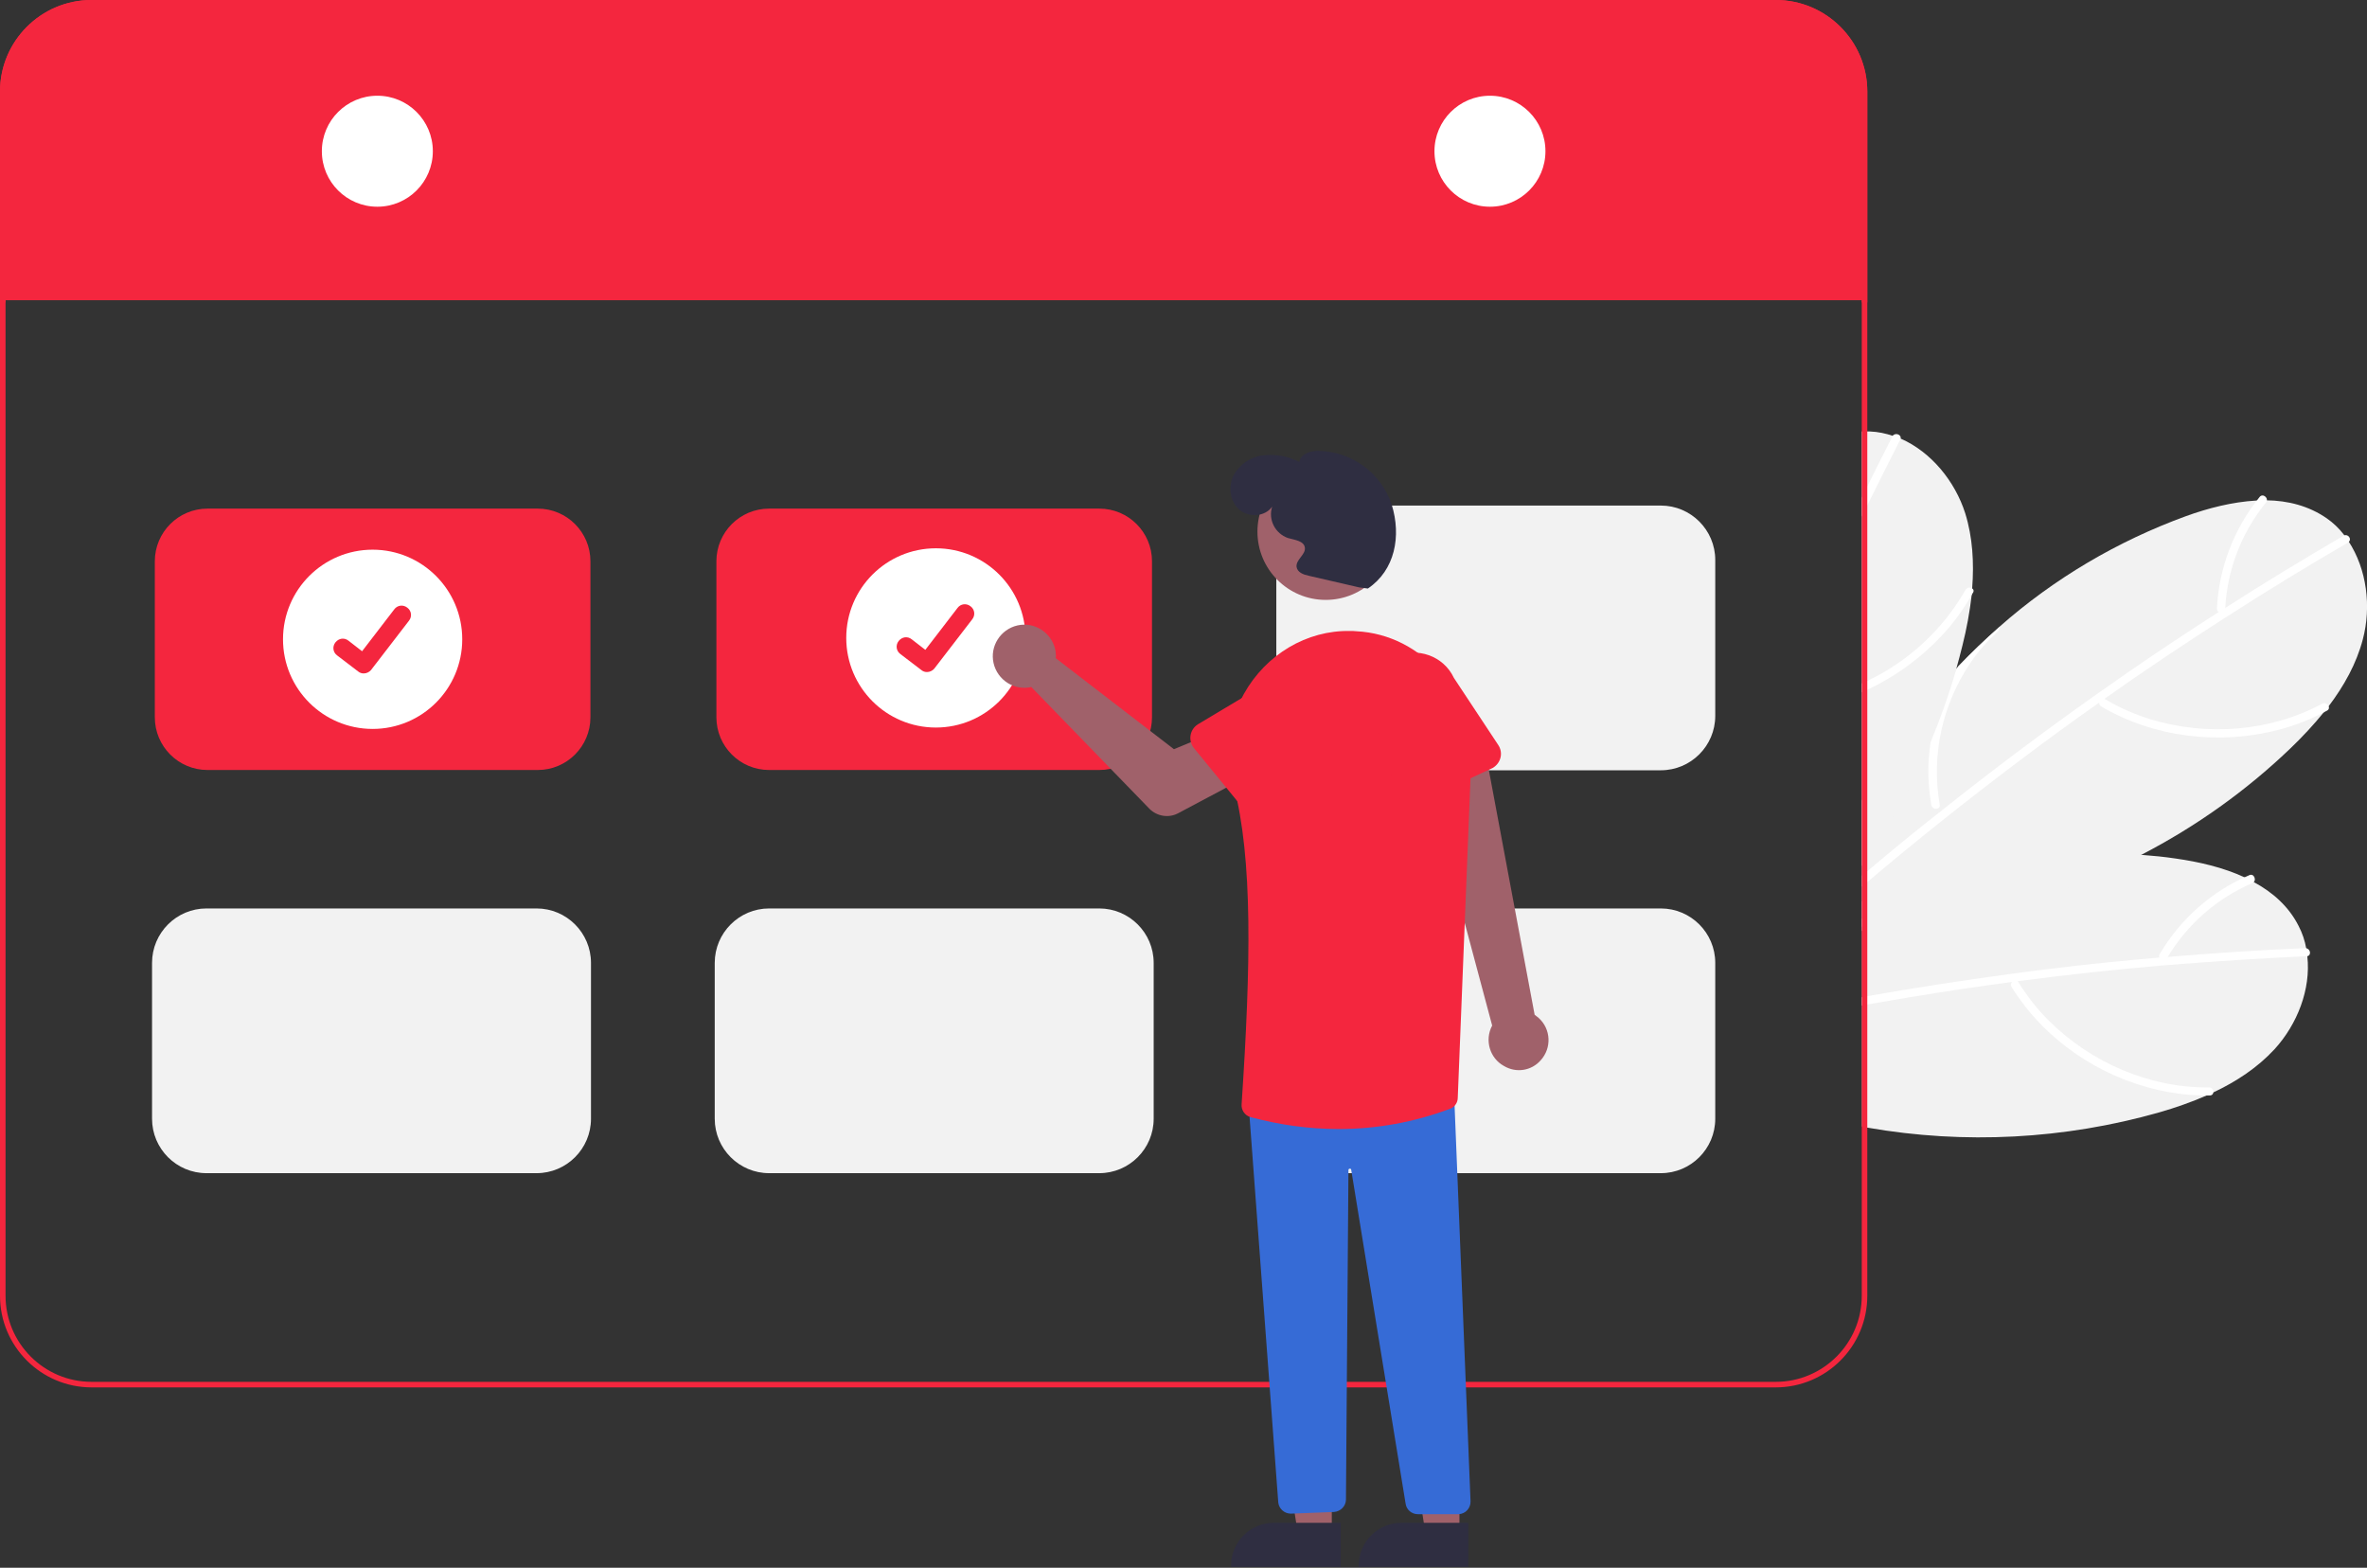 <?xml version="1.0" encoding="utf-8"?>
<!-- Generator: Adobe Illustrator 24.0.0, SVG Export Plug-In . SVG Version: 6.00 Build 0)  -->
<svg version="1.1" id="b4399b83-2ecd-46d4-bd64-e276547eb0bb"
	 xmlns="http://www.w3.org/2000/svg" xmlns:xlink="http://www.w3.org/1999/xlink" x="0px" y="0px" viewBox="0 0 853.1 565"
	 style="enable-background:new 0 0 853.1 565;" xml:space="preserve">
<rect x="0" y="0" width="853.1" height="565" fill="#333333" stroke="none"/>
<style type="text/css">
	.st0{fill:#F2F2F2;}
	.st1{fill:#FFFFFF;}
	.st2{fill:#F4263E;}
	.st3{fill:#A0616A;}
	.st4{fill:#2F2E41;}
	.st5{fill:#366BD6;}
</style>
<path class="st0" d="M819.8,378.1c-6.2,6.7-13.8,11.7-22.1,15.6h0c-0.8,0.4-1.6,0.7-2.4,1.1h0l0,0l0,0h0c0,0,0,0,0,0c0,0,0,0,0,0h0
	l0,0c0,0,0,0,0,0l0,0l0,0h0c0,0,0,0,0,0h0c-5.5,2.4-11.2,4.4-17.1,6.1c-34.2,9.7-70.1,11.6-105.1,5.5c-0.7-0.1-1.3-0.2-2-0.4v-81.1
	c0.7-0.3,1.3-0.6,2-0.8c4.4-1.8,8.8-3.5,13.3-5c6.4-2.2,13-4.1,19.6-5.7c21.6-5.2,43.9-7,66-5.3c4,0.3,8.1,0.7,12.1,1.3
	c8.4,1.2,17.2,3.2,24.9,6.8h0c1.1,0.5,2.2,1.1,3.3,1.7c6.9,3.7,12.7,8.9,16.2,15.9c1.3,2.5,2.2,5.2,2.7,8v0c0.2,1,0.3,1.9,0.4,2.9
	C832.9,356.5,828,369.1,819.8,378.1z"/>
<path class="st1" d="M831.6,344.6c-0.1,0-0.2,0-0.3,0c-17.1,0.8-34.2,1.9-51.3,3.3h0c-0.1,0-0.1,0-0.2,0c-17.5,1.5-35,3.4-52.5,5.7
	c-0.7,0.1-1.5,0.2-2.2,0.3c-12.1,1.6-24.1,3.4-36.2,5.4c-5.3,0.9-10.6,1.8-15.9,2.7c-0.7,0.1-1.3,0.2-2,0.4v-3
	c0.7-0.1,1.3-0.2,2-0.4c17.6-3.1,35.3-5.8,53-8.2c4.5-0.6,8.9-1.2,13.4-1.7c12.9-1.6,25.9-2.9,38.8-4c1-0.1,1.9-0.2,2.8-0.2
	c16.6-1.4,33.2-2.5,49.8-3.2c0.1,0,0.2,0,0.2,0C832.8,341.9,833.1,344.3,831.6,344.6z"/>
<path class="st1" d="M796.1,391.9c-21.3,0.2-42.4-8.9-57.5-23.9c-4.3-4.2-8-9-11.2-14.1c-1-1.6-3.4,0.2-2.4,1.8
	c11.7,18.8,31.2,32.2,52.8,37.1c6.1,1.4,12.4,2.1,18.6,2C798.4,394.8,798,391.8,796.1,391.9L796.1,391.9z"/>
<path class="st1" d="M705.9,313.5c-0.2,0.6-0.7,1-1.3,1.1c-4.9,1.3-9.6,3.1-14.1,5.5c-6.5,3.4-12.4,7.9-17.5,13.3
	c-0.3,0.3-0.5,0.5-0.8,0.8c-0.4,0.4-0.8,0.9-1.2,1.4v-4.4c0.6-0.7,1.3-1.4,2-2c4-3.8,8.5-7.2,13.3-10
	C692.7,316.9,699.2,315,705.9,313.5z"/>
<path class="st1" d="M810.7,315.4c-13.6,5.8-24.9,15.8-32.4,28.6c-0.3,0.8,0,1.6,0.8,2c0.8,0.3,1.6,0,2-0.8
	c7.1-12,17.9-21.5,30.8-27C813.5,317.4,812.4,314.6,810.7,315.4L810.7,315.4z"/>
<path class="st0" d="M851.6,230.4c-2.3,8.8-6.8,16.8-12.3,24.1l0,0c-0.5,0.7-1,1.4-1.6,2v0c-3.8,4.7-8,9.2-12.4,13.4
	c-15.9,15.2-33.9,28-53.4,38.1c-30.7,16-64.9,25.5-98.9,26c-0.3,0-0.5,0-0.8,0c-0.4,0-0.8,0-1.2,0v-45.5c0.6-1.2,1.3-2.5,2-3.7
	c8.8-15.9,19.6-30.6,32-43.8c0.3-0.3,0.6-0.7,0.9-1c4.7-4.9,9.6-9.6,14.7-14.1c19.7-17.4,42.6-30.9,67.3-39.9
	c8-2.9,16.7-5.1,25.2-5.6c1.3-0.1,2.5-0.1,3.7-0.1c7.8,0.1,15.3,2,21.8,6.5c2.3,1.6,4.4,3.6,6.1,5.8c0.6,0.8,1.2,1.6,1.7,2.4v0
	C853.1,205.2,854.7,218.7,851.6,230.4z"/>
<path class="st1" d="M846.5,195.3L846.5,195.3c-0.1,0.1-0.2,0.1-0.2,0.2c-14.8,8.6-29.4,17.5-43.8,26.8c0,0,0,0,0,0
	c-0.1,0-0.1,0.1-0.2,0.1c-14.8,9.5-29.5,19.3-43.9,29.5c-0.6,0.4-1.2,0.9-1.8,1.3c-10,7-19.8,14.2-29.5,21.5
	c-18.4,13.9-36.4,28.2-54,43.1c-0.7,0.6-1.3,1.1-2,1.7v-3.9c0.7-0.6,1.3-1.1,2-1.7c6.7-5.7,13.5-11.3,20.4-16.8
	c2.1-1.6,4.1-3.3,6.2-4.9c18.3-14.6,37-28.6,56.1-42.1h0c3.8-2.6,7.5-5.3,11.3-7.9c10.7-7.4,21.6-14.6,32.5-21.6
	c0.8-0.5,1.6-1,2.4-1.5c14-9,28.2-17.6,42.6-26c0.1,0,0.1-0.1,0.2-0.1C846.3,192.3,847.7,194.3,846.5,195.3z"/>
<path class="st1" d="M837,253.6c-18.8,10.1-41.6,11.8-62,5.6c-5.7-1.8-11.3-4.2-16.4-7.3c-1.7-1-2.9,1.7-1.3,2.7
	c19.1,11.2,42.6,14,64,8.4c6.1-1.6,11.9-3.9,17.4-6.9C840.4,255.2,838.6,252.7,837,253.6L837,253.6z"/>
<path class="st1" d="M696.1,290.2c-0.9-5.2-1.3-10.6-1-15.9c0.7-12.1,4.4-23.9,10.8-34.2c4.7-4.9,9.6-9.6,14.7-14.1
	c0.1,0.6-0.1,1.2-0.6,1.6c-3.7,3.4-7.1,7.2-9.9,11.4C700,254,696,272.2,699.1,290c0.1,0.4,0,0.8-0.3,1.1c-0.7,0.6-1.7,0.5-2.3-0.2
	C696.3,290.7,696.2,290.5,696.1,290.2z"/>
<path class="st1" d="M814.4,179.1c-9.3,11.5-14.7,25.6-15.4,40.4c0.1,0.8,0.8,1.4,1.6,1.4c0.8-0.1,1.4-0.8,1.4-1.6
	c0.7-14,5.9-27.4,14.7-38.2C817.9,179.6,815.6,177.6,814.4,179.1L814.4,179.1z"/>
<path class="st0" d="M710.8,212L710.8,212c-0.1,0.9-0.1,1.7-0.2,2.6v0c-0.7,6.1-1.8,12-3.3,18c-0.7,2.9-1.5,5.8-2.3,8.7
	c-0.1,0.4-0.2,0.7-0.3,1.1v0c-2.4,8.4-5.4,16.6-8.7,24.6c-6.2,14.8-13.9,29-23,42.2c-0.6,1-1.3,1.9-2,2.9V155.5c0.7,0,1.3,0,2,0
	c0.3,0,0.6,0,1,0c2.8,0.1,5.6,0.7,8.3,1.6c0.9,0.3,1.8,0.7,2.8,1c10.9,4.8,19.5,15.3,23.2,26.9C711,193.7,711.5,202.9,710.8,212z"/>
<path class="st1" d="M685,158.1c0,0.1-0.1,0.2-0.1,0.3c-4,7.9-8,15.8-11.9,23.7c-0.7,1.4-1.3,2.8-2,4.1v-6.8c0.7-1.4,1.3-2.7,2-4.1
	c3-6.1,6-12.1,9.1-18.1c0-0.1,0.1-0.1,0.1-0.2C683.2,155.8,685.4,156.7,685,158.1z"/>
<path class="st1" d="M711.1,213.6c-0.2,0.3-0.4,0.6-0.6,1c-2.9,5.1-6.4,9.9-10.4,14.2c-7.7,8.3-16.9,15-27.1,19.8
	c-0.7,0.3-1.3,0.6-2,0.9v-3.2c0.7-0.3,1.3-0.6,2-0.9c14.9-7.1,27.2-18.5,35.4-32.8c0.5-0.8,1.5-1.1,2.2-0.6c0.1,0,0.1,0.1,0.2,0.1
	C711.3,212.3,711.5,213,711.1,213.6C711.1,213.6,711.1,213.6,711.1,213.6z"/>
<path class="st2" d="M673,33v76h-2v-0.8H2v0.8H0V33C0,14.8,14.8,0,33,0h607C658.2,0,673,14.8,673,33z"/>
<path class="st2" d="M640,0H33C14.8,0,0,14.8,0,33v434c0,18.2,14.8,33,33,33h607c18.2,0,33-14.8,33-33V33C673,14.8,658.2,0,640,0z
	 M671,467c0,17.1-13.9,31-31,31H33c-17.1,0-31-13.9-31-31V33C2,15.9,15.9,2,33,2h607c17.1,0,31,13.9,31,31V467z"/>
<circle class="st1" cx="136" cy="54.5" r="20"/>
<circle class="st1" cx="537" cy="54.5" r="20"/>
<path class="st2" d="M193.8,277.5h-119c-10.5,0-19-8.5-19-19v-56.2c0-10.5,8.5-19,19-19h119c10.5,0,19,8.5,19,19v56.2
	C212.8,269,204.3,277.5,193.8,277.5z"/>
<path class="st2" d="M396.2,277.5h-119c-10.5,0-19-8.5-19-19v-56.2c0-10.5,8.5-19,19-19h119c10.5,0,19,8.5,19,19v56.2
	C415.2,269,406.7,277.5,396.2,277.5z"/>
<path class="st0" d="M396.2,422.8h-119c-10.8,0-19.6-8.8-19.6-19.6V347c0-10.8,8.8-19.6,19.6-19.6h119c10.8,0,19.6,8.8,19.6,19.6
	v56.2C415.8,414,407,422.8,396.2,422.8z"/>
<path class="st0" d="M193.4,422.8h-119c-10.8,0-19.6-8.8-19.6-19.6V347c0-10.8,8.8-19.6,19.6-19.6h119c10.8,0,19.6,8.8,19.6,19.6
	v56.2C213,414,204.2,422.8,193.4,422.8z"/>
<path class="st0" d="M598.6,422.8h-119c-10.8,0-19.6-8.8-19.6-19.6V347c0-10.8,8.8-19.6,19.6-19.6h119c10.8,0,19.6,8.8,19.6,19.6
	v56.2C618.2,414,609.4,422.8,598.6,422.8z"/>
<path class="st0" d="M598.6,277.6h-119c-10.8,0-19.6-8.8-19.6-19.6v-56.2c0-10.8,8.8-19.6,19.6-19.6h119c10.8,0,19.6,8.8,19.6,19.6
	V258C618.2,268.8,609.4,277.6,598.6,277.6z"/>
<circle class="st1" cx="134.3" cy="230.4" r="32.3"/>
<path class="st2" d="M131.1,242.7c-0.7,0-1.4-0.2-2-0.7l0,0l-7.6-5.8c-1.5-1.1-1.8-3.2-0.6-4.7s3.2-1.8,4.7-0.6l0,0l4.9,3.8
	l11.6-15.1c1.1-1.5,3.2-1.8,4.7-0.6c0,0,0,0,0,0l-0.1,0.1l0.1-0.1c1.5,1.1,1.8,3.2,0.6,4.7l-13.7,17.8
	C133.1,242.2,132.1,242.7,131.1,242.7z"/>
<circle class="st1" cx="337.3" cy="229.9" r="32.3"/>
<path class="st2" d="M334.1,242.2c-0.7,0-1.4-0.2-2-0.7l0,0l-7.6-5.8c-1.5-1.1-1.8-3.2-0.6-4.7s3.2-1.8,4.7-0.6l0,0l4.9,3.8
	l11.6-15.1c1.1-1.5,3.2-1.8,4.7-0.6c0,0,0,0,0,0l-0.1,0.1l0.1-0.1c1.5,1.1,1.8,3.2,0.6,4.7l-13.7,17.8
	C336.1,241.7,335.1,242.2,334.1,242.2z"/>
<path class="st3" d="M555.3,382.1c4-4.4,3.7-11.2-0.7-15.2c-0.5-0.4-1-0.8-1.5-1.2l-18-96.2l-21.9,8.1l24.6,92
	c-2.8,5.2-0.9,11.8,4.3,14.6C546.5,386.8,552,385.9,555.3,382.1L555.3,382.1z"/>
<path class="st3" d="M380.5,235.4c0.1,0.6,0.1,1.2,0,1.8l42.6,32.8l12.1-5l9.9,17.2l-20.5,10.9c-3.4,1.8-7.6,1.1-10.3-1.6
	l-42.6-43.9c-6.1,1.4-12.2-2.5-13.6-8.6c-1.4-6.1,2.5-12.2,8.6-13.6c6.1-1.4,12.2,2.5,13.6,8.6C380.4,234.5,380.5,234.9,380.5,235.4
	L380.5,235.4z"/>
<polygon class="st3" points="480,552.8 467.8,552.8 461.9,515.6 480,515.6 "/>
<path class="st4" d="M483.2,564.7l-39.5,0v-0.5c0-8.5,6.9-15.4,15.4-15.4c0,0,0,0,0,0h0l24.1,0L483.2,564.7z"/>
<polygon class="st3" points="526,552.8 513.8,552.8 507.9,515.6 526,515.6 "/>
<path class="st4" d="M529.2,564.7l-39.5,0v-0.5c0-8.5,6.9-15.4,15.4-15.4c0,0,0,0,0,0h0l24.1,0L529.2,564.7z"/>
<path class="st5" d="M465.2,545.5c-2.3,0-4.3-1.8-4.5-4.1l-10.7-143.7l0.5,0l73.5-6l0,0.5L530,541c0.1,2.5-1.8,4.6-4.3,4.7
	c-0.1,0-0.1,0-0.2,0H511c-2.2,0-4.1-1.6-4.4-3.8L487,421.6c0-0.3-0.3-0.5-0.6-0.4c-0.2,0-0.4,0.2-0.4,0.5l-0.9,118.7
	c0,2.4-1.9,4.3-4.3,4.5l-15.4,0.6C465.4,545.5,465.3,545.5,465.2,545.5z"/>
<circle class="st3" cx="477.8" cy="191.6" r="24.6"/>
<path class="st2" d="M482.5,406.9c-10.7,0-21.4-1.5-31.8-4.3c-2.1-0.6-3.4-2.6-3.2-4.7c3.3-49.7,4.1-88.3-2.9-114.9
	c-3-11.4-1.6-23.3,3.7-32.9c8-14.3,22.7-23,38.3-22.7l0,0c0.7,0,1.5,0,2.3,0.1c23.8,1.2,42.3,22.7,41.3,47.9l-4.8,120.2
	c0,1.8-1.1,3.4-2.8,4C509.8,404.4,496.2,406.9,482.5,406.9z"/>
<path class="st2" d="M448.7,292.1l-18.4-22.5c-2-2.5-1.6-6.1,0.8-8.1c0.2-0.2,0.5-0.3,0.7-0.5l24.9-14.9c6.9-5.5,17-4.5,22.5,2.4
	c5.5,6.9,4.5,16.9-2.3,22.4l-19.5,21.4c-2.1,2.4-5.8,2.5-8.1,0.4C449.1,292.6,448.9,292.4,448.7,292.1L448.7,292.1z"/>
<path class="st2" d="M506.6,289.3c-1.5-0.7-2.7-2-3.2-3.6l-8.3-27.7c-3.7-8-0.3-17.5,7.7-21.3c8-3.7,17.5-0.3,21.2,7.6l16,24.2
	c1.8,2.7,1,6.2-1.6,8c-0.2,0.2-0.5,0.3-0.7,0.4l-26.4,12.3C509.9,290,508.1,290,506.6,289.3z"/>
<path class="st4" d="M489.9,211.7l-18.2-4.2c-1.9-0.4-4.1-1.2-4.4-3.2c-0.3-2.6,3.3-4.4,3-6.9c-0.3-2.5-3.7-2.8-6.1-3.5
	c-4.6-1.6-7.2-6.6-5.7-11.3c-2.6,3.7-8.5,4-11.9,1s-4-8.3-2-12.3c2.2-4,6.2-6.7,10.7-7.2c4.5-0.5,9,0.3,13,2.4c0.3-2.8,3.8-4,6.7-4
	c12.1,0.1,22.8,7.9,26.6,19.4c3.5,11.3,1.2,23.6-8.6,30.2L489.9,211.7z"/>
</svg>

